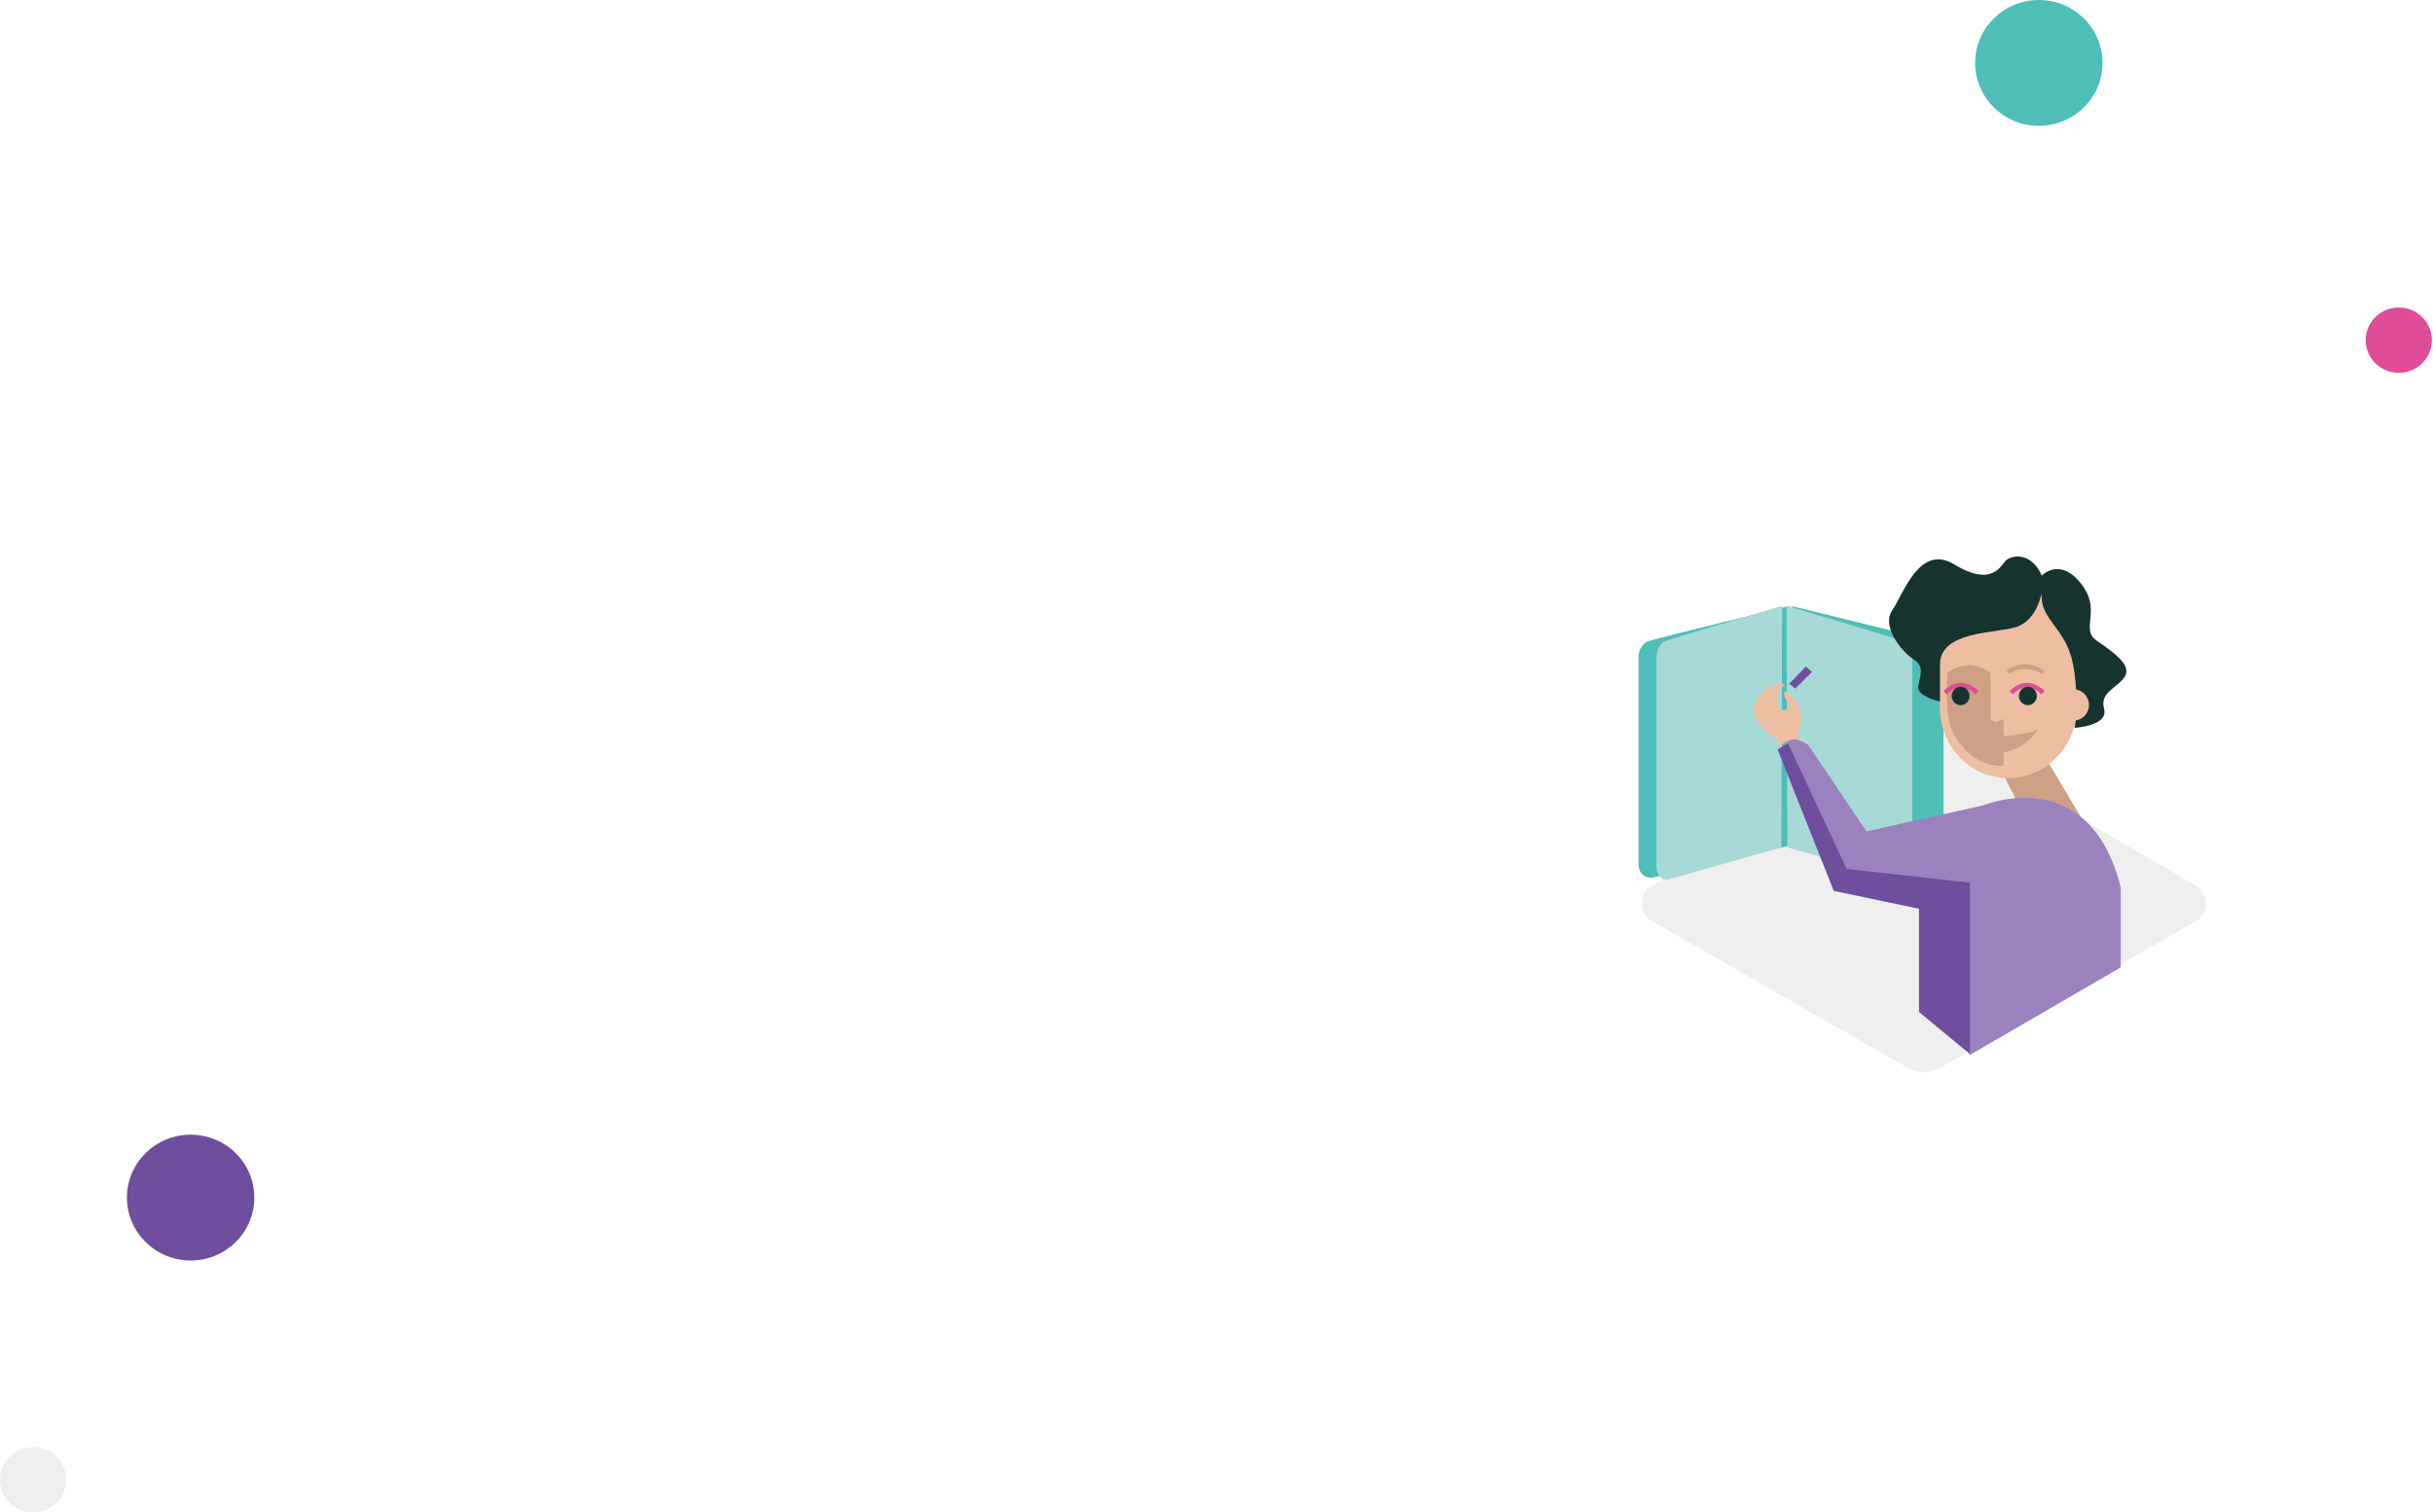 <svg width="542" height="337" viewBox="0 0 542 337" fill="none" xmlns="http://www.w3.org/2000/svg">
<path d="M7.371 337C11.443 337 14.743 333.739 14.743 329.718C14.743 325.696 11.443 322.436 7.371 322.436C3.3 322.436 0 325.696 0 329.718C0 333.739 3.3 337 7.371 337Z" fill="#EFEFEF"/>
<path d="M42.467 280.869C50.303 280.869 56.657 274.593 56.657 266.851C56.657 259.109 50.303 252.833 42.467 252.833C34.63 252.833 28.276 259.109 28.276 266.851C28.276 274.593 34.63 280.869 42.467 280.869Z" fill="#6F4E9D"/>
<path d="M534.375 83.08C538.447 83.08 541.747 79.82 541.747 75.798C541.747 71.776 538.447 68.516 534.375 68.516C530.304 68.516 527.004 71.776 527.004 75.798C527.004 79.82 530.304 83.08 534.375 83.08Z" fill="#DF4C97"/>
<path d="M454.19 28.036C462.027 28.036 468.38 21.76 468.38 14.018C468.38 6.276 462.027 0 454.19 0C446.353 0 440 6.276 440 14.018C440 21.76 446.353 28.036 454.19 28.036Z" fill="#4FBEB8"/>
<path d="M432.719 164.928L432.736 164.94L432.754 164.951L489.598 198.184C490.411 199.019 490.866 200.137 490.866 201.302C490.866 202.466 490.411 203.584 489.599 204.419L433.429 236.656L433.424 236.659C432.762 237.048 431.898 237.528 431.017 237.899C430.122 238.275 429.273 238.51 428.621 238.471L428.591 238.469L428.561 238.471C427.91 238.51 427.061 238.275 426.165 237.899C425.284 237.528 424.421 237.048 423.758 236.659L423.754 236.656L367.527 204.373C366.728 203.54 366.281 202.432 366.281 201.279C366.281 200.125 366.728 199.016 367.528 198.183L424.37 164.951L424.388 164.94L424.405 164.928C425.56 164.118 426.906 163.62 428.312 163.482H428.812C430.218 163.62 431.564 164.118 432.719 164.928Z" fill="#EFEFEF" stroke="#EFEFEF"/>
<path d="M399.414 188.504L429.819 195.618C429.819 195.618 432.959 196.112 432.959 192.311V146.657C432.959 146.657 433.126 143.678 430.48 142.856C427.835 142.033 399.22 135.075 399.22 135.075L399.414 188.504Z" fill="#4FBEB8"/>
<path d="M398.547 188.429L368.142 195.543C368.142 195.543 365.002 196.037 365.002 192.236V146.582C365.002 146.582 364.835 143.603 367.481 142.78C370.126 141.958 398.741 135 398.741 135L398.547 188.429Z" fill="#4FBEB8"/>
<path d="M398.161 188.814L423.393 195.979C423.393 195.979 425.998 196.477 425.998 192.648V146.665C425.998 146.665 426.137 143.665 423.941 142.836C421.746 142.008 398 135 398 135L398.161 188.814Z" fill="#A7D9D6"/>
<path d="M396.839 188.814L371.607 195.979C371.607 195.979 369.002 196.477 369.002 192.648V146.665C369.002 146.665 368.863 143.665 371.059 142.836C373.254 142.008 397 135 397 135L396.839 188.814Z" fill="#A7D9D6"/>
<path d="M396 167L400 164.5L402.5 169L415.5 190.5L437 188.5H449L447.5 208L439 235L427.5 225.5V202.5L408.5 198.5L396 167Z" fill="#6F4E9D"/>
<path d="M446.313 172.699L450.825 181.445L464.874 184.316L455.73 168.877L446.313 172.699Z" fill="#CEA086"/>
<path d="M436.46 141.346V131.121H461.567V141.346H462.686V157.675H462.618C462.618 166.35 455.79 173.387 447.372 173.387C438.955 173.387 432.127 166.35 432.127 157.675V141.346H436.46Z" fill="#EEBEA3"/>
<path d="M438.827 235.063V196.681L411.387 193.608L398.064 165.116C398.064 165.116 399.782 163.963 402.799 165.971L415.796 185.241L441.784 179.463C441.784 179.463 465.361 169.564 472.437 197.703V215.563L438.827 235.063Z" fill="#9B82BE"/>
<path d="M454.781 132.195C454.781 132.195 453.79 138.325 449.03 139.76C444.27 141.196 432.366 140.58 432.17 147.942V156.318C432.17 156.318 426.811 155.226 427.341 152.777C427.871 150.32 428.666 148.418 426.282 146.921C423.897 145.423 419.009 139.699 421.522 136.017C424.034 132.336 427.606 121.028 435.408 125.792C443.21 130.566 445.458 126.611 446.646 125.114C447.834 123.617 452.465 122.798 454.85 128.249C454.85 128.249 458.815 124.022 463.575 130.02C468.334 136.017 463.31 140.104 467.01 142.693C470.71 145.283 474.949 148.145 473.359 150.734C471.77 153.323 467.676 154.143 468.728 157.956C469.779 161.77 462.113 162.183 462.113 162.183C462.113 162.183 462.908 159.321 462.506 153.729C462.113 148.136 461.447 144.869 458.934 141.187C456.422 137.506 454.713 136.141 454.781 132.195Z" fill="#16332F"/>
<path d="M462.002 160.537C460.148 160.537 458.644 158.987 458.644 157.075C458.644 155.164 460.148 153.614 462.002 153.614C463.857 153.614 465.361 155.164 465.361 157.075C465.361 158.987 463.857 160.537 462.002 160.537Z" fill="#EEBEA3"/>
<path d="M433.81 149.951C433.81 149.951 438.229 146.049 443.441 149.951V160.361C443.441 160.361 444.228 161.585 446.364 160.114V163.945C448.552 163.901 451.295 163.584 454.012 162.589C454.012 162.589 451.107 167.125 446.364 167.618V170.612C446.364 170.612 438.545 171.669 434.443 161.744C434.443 161.744 433.255 158.001 433.81 149.951Z" fill="#CEA086"/>
<path d="M390.724 157.525C390.835 156.635 391.561 156.6 391.561 156.6C391.271 154.979 392.142 154.469 392.142 154.469C392.142 154.944 392.458 155.561 392.458 155.561C392.382 152.918 395.031 152.672 395.031 152.672C394.125 153.667 394.116 154.909 394.116 154.909C395.595 151.122 397.594 152.593 397.594 152.593C394.655 154.838 396.022 158.881 397.825 158.132C399.637 157.384 397.244 155.842 397.423 154.548C397.603 153.253 398.517 154.495 400.218 156.529C401.918 158.573 401.072 161.021 400.602 162.589C400.406 163.258 400.637 164.06 400.961 164.773C399.423 164.65 397.697 164.967 396.304 166.402L395.843 164.597C391.348 162.518 390.613 158.414 390.724 157.525Z" fill="#EEBEA3"/>
<path d="M433.674 154.733C434.699 153.676 435.776 153.156 436.887 153.183C438.69 153.227 440.015 154.698 440.023 154.715L440.767 154.019C440.698 153.949 439.151 152.205 436.921 152.152C435.528 152.117 434.195 152.742 432.973 154.002L433.674 154.733Z" fill="#DF4C97"/>
<path d="M448.389 154.733C449.415 153.676 450.491 153.156 451.602 153.183C453.405 153.227 454.73 154.698 454.738 154.715L455.482 154.019C455.414 153.949 453.867 152.205 451.636 152.152C450.243 152.117 448.91 152.742 447.688 154.002L448.389 154.733Z" fill="#DF4C97"/>
<path d="M436.767 157.129C435.668 157.129 434.776 156.21 434.776 155.076C434.776 153.943 435.668 153.024 436.767 153.024C437.867 153.024 438.758 153.943 438.758 155.076C438.758 156.21 437.867 157.129 436.767 157.129Z" fill="#16332F"/>
<path d="M451.748 157.129C450.648 157.129 449.757 156.21 449.757 155.076C449.757 153.943 450.648 153.024 451.748 153.024C452.847 153.024 453.739 153.943 453.739 155.076C453.739 156.21 452.847 157.129 451.748 157.129Z" fill="#16332F"/>
<path d="M398.586 152.337L402.303 148.515L403.628 149.748L399.919 153.438L398.586 152.337Z" fill="#6F4E9D"/>
<path d="M454.944 150.232L455.448 149.343C452.884 147.793 450.739 147.881 449.389 148.224C447.911 148.603 447.039 149.36 447.005 149.395L447.654 150.179C447.774 150.074 450.645 147.643 454.944 150.232Z" fill="#CEA086"/>
</svg>
